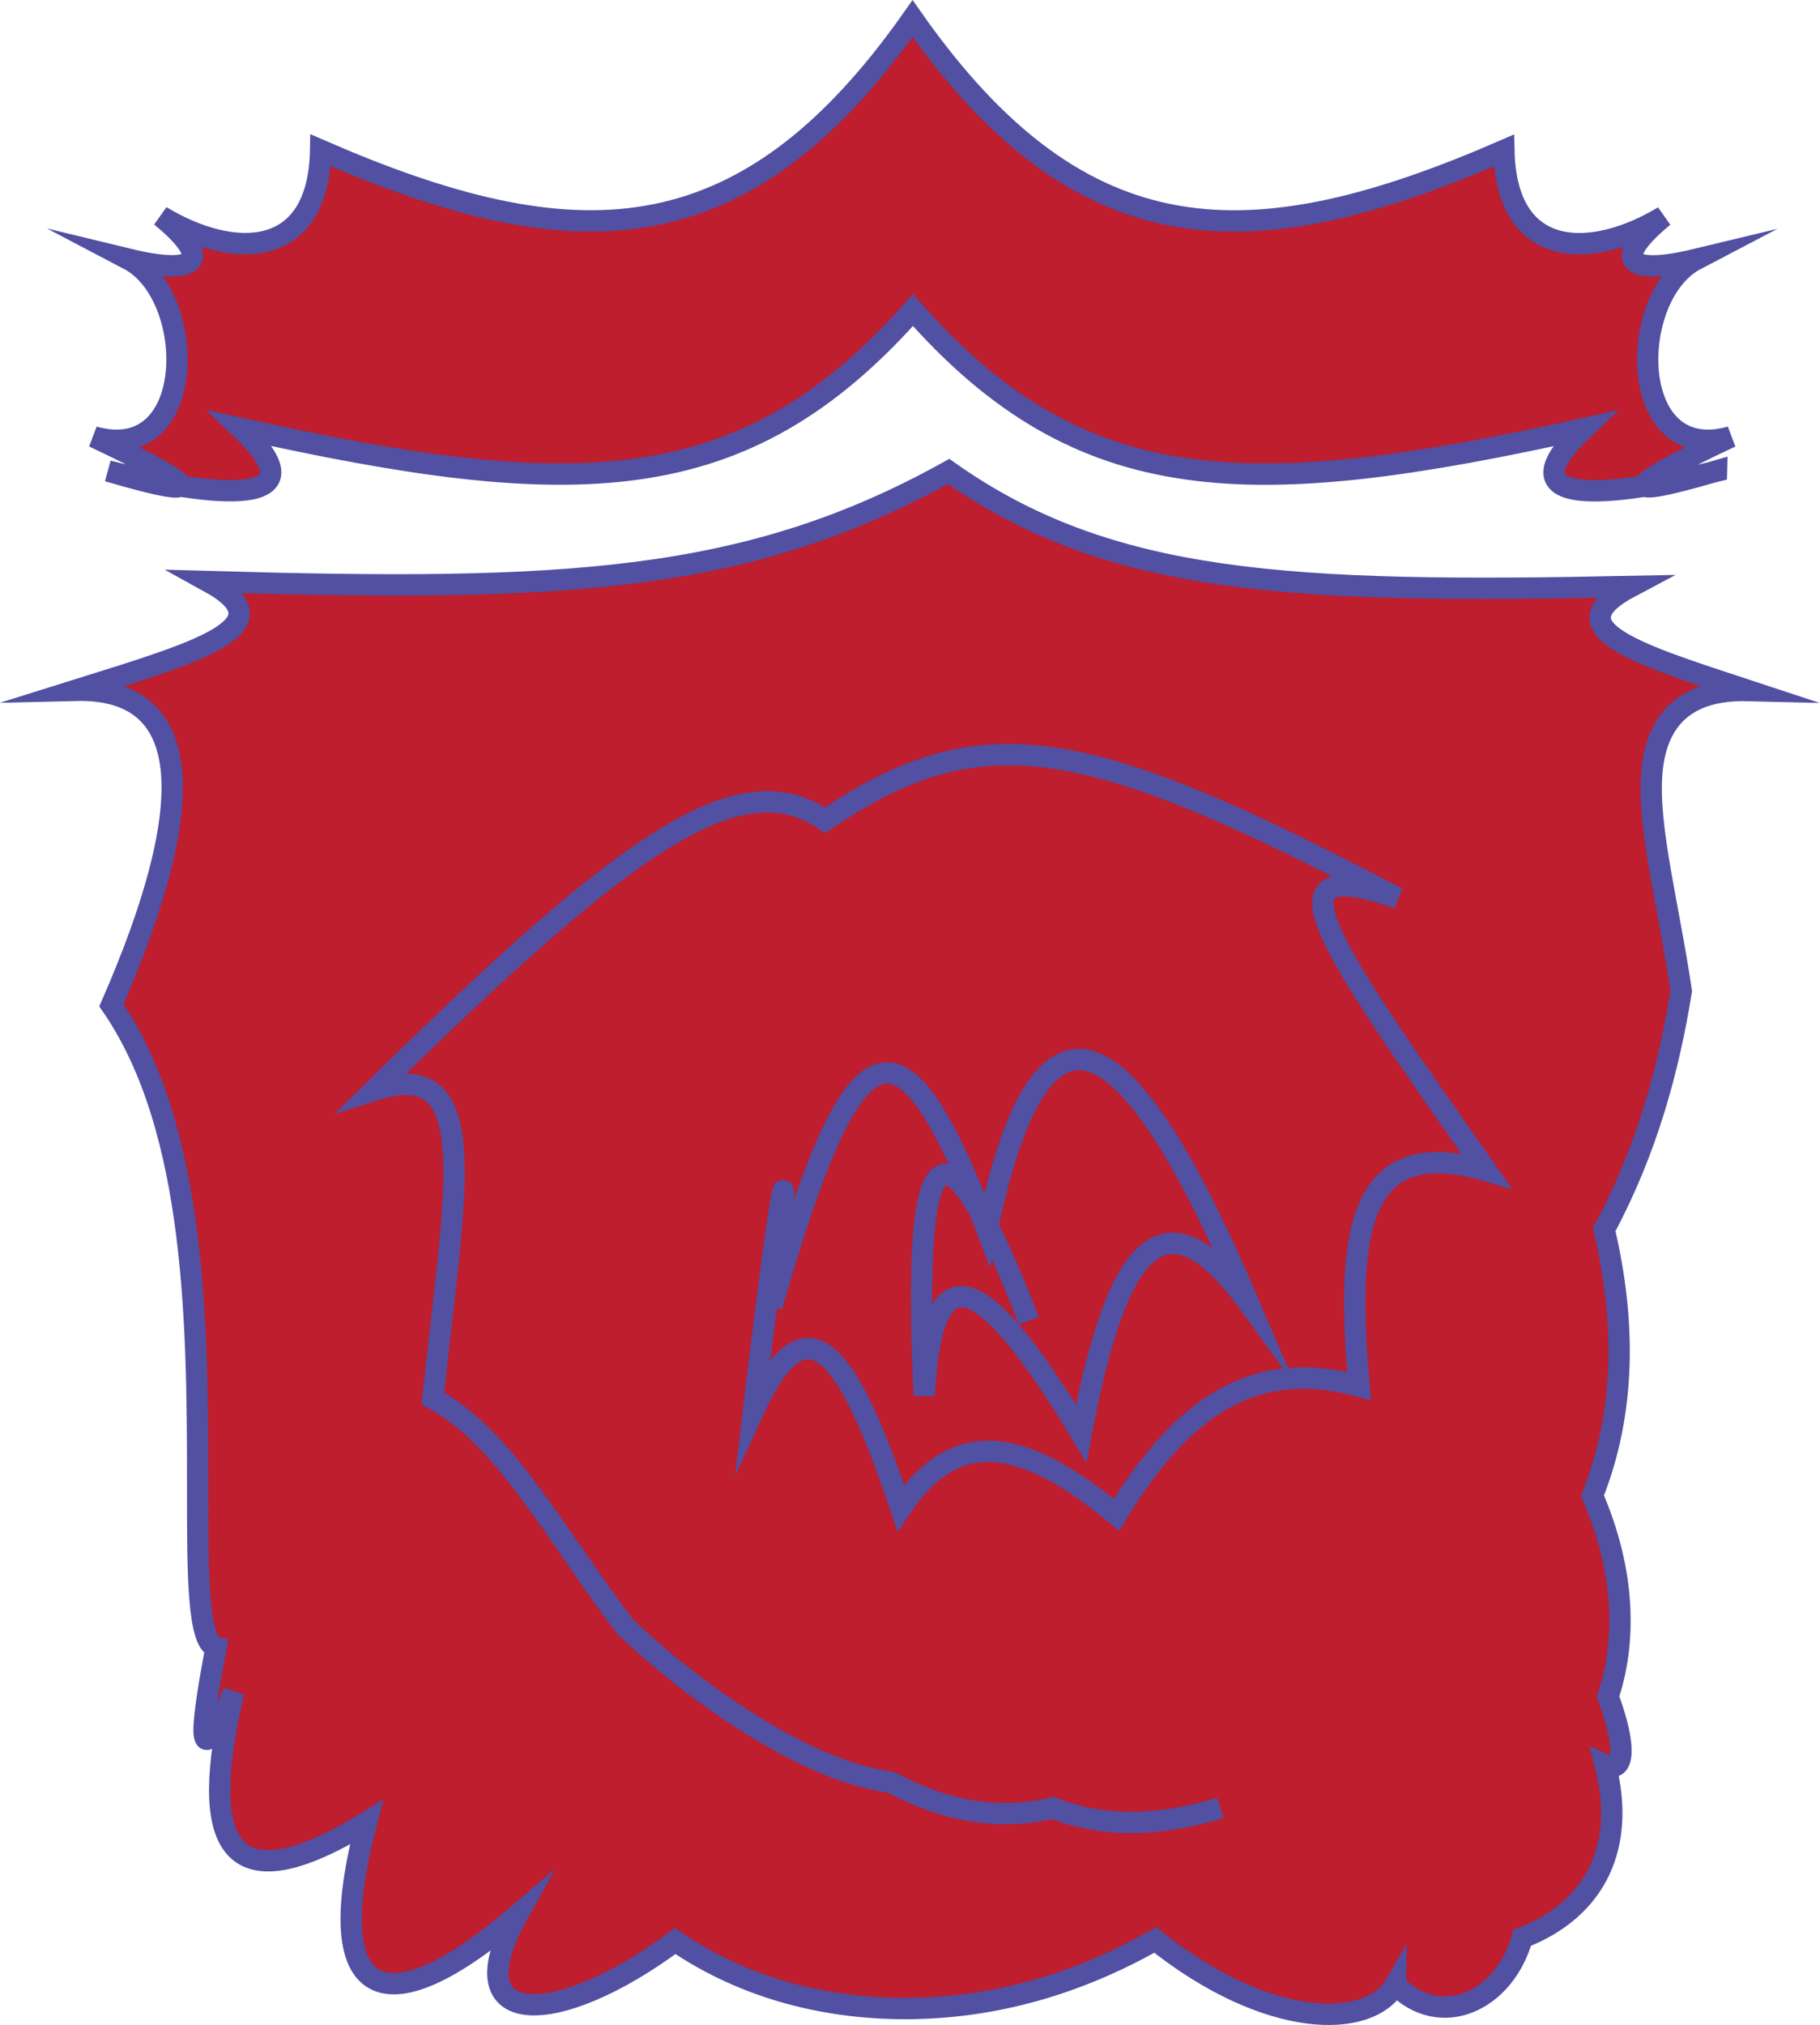 <?xml version="1.0" encoding="UTF-8"?>
<svg id="Layer_2" data-name="Layer 2" xmlns="http://www.w3.org/2000/svg" viewBox="0 0 85.26 94.84">
  <defs>
    <style>
      .cls-1 {
        fill: none;
      }

      .cls-1, .cls-2, .cls-3 {
        stroke: #5150a2;
        stroke-miterlimit: 10;
      }

      .cls-2 {
        fill: #be1e2d;
      }

      .cls-3 {
        fill: #be1e2d;
      }
    </style>
  </defs>
  <g id="AddFriend">
    <path class="cls-2" d="M65.38,92.94c-1.22,2.13-5.98,2.13-11.26-2.08-3.72,2.11-7.56,3.16-11.43,3.21s-7.75-.9-11.06-3.16c-5.6,4.16-10.36,4.16-7.4-1.2-6.26,5.37-9.26,4.02-7.06-4.36-6.55,4.02-7.9,1.02-6.22-6.1-1.68,3.83-1.68,2.41-.83-2.09-.86-.2-.86-3.5-.86-7.27,0-7.54,0-16.96-4.04-22.81,4.04-9.23,4.04-14.89-1.68-14.75,5.72-1.79,10.02-3.01,6.23-5.09,16.65.48,25.2.1,34.67-5.16,7.5,5.3,15.93,5.72,31.96,5.39-3.68,1.95.26,3.15,5.48,4.87-2.86-.07-4.29,1.31-4.5,3.86s.8,6.27,1.38,10.22c-.58,3.59-1.59,7.41-3.61,11.17,1.01,4.3,1.01,8.54-.55,12.46,1.57,3.62,1.57,6.92.73,9.41.83,2.22.83,3.64-.13,3.2.97,3.74-.38,6.74-3.89,8.1-.84,2.99-3.84,4.34-5.93,2.2Z"/>
    <path class="cls-3" d="M80.41,22.07c-5.87,1.45-9.85,1.45-6.22-1.99-15.55,3.44-23.5,3.44-31.42-5.56-7.97,9-15.92,9-31.48,5.55,3.63,3.45-.34,3.45-6.23,1.99,4.97,1.46,4.22.71-.67-1.6,4.89,1.39,4.89-6.61,1.63-8.32,3.26.79,4.01.04,1.52-2.01,3.4,2.05,7.38,2.05,7.48-3.09,11.82,5.14,19.77,5.14,27.73-6.17,7.94,11.31,15.89,11.31,27.7,6.18.11,5.13,4.09,5.13,7.48,3.09-2.47,2.04-1.72,2.79,1.52,2.01-3.25,1.7-3.25,9.7,1.63,8.31-4.87,2.3-5.62,3.05-.67,1.6Z"/>
    <path class="cls-1" d="M57.17,84.68c-2.73.82-5.36.98-7.84,0-2.66.62-5.16.1-7.56-1.19-2.36-.35-4.61-1.48-6.71-2.8s-4.04-2.86-5.78-4.51c-3.21-4.22-5.63-8.89-9-10.68,1.03-9.86,2.46-16.12-2.76-14.44,11.87-11.67,17.11-15.4,21.13-12.64,7.4-5.05,12.41-3.91,26.83,3.65-6.42-2.24-3.44,1.95,4.15,12.76-5.76-1.67-6.67,2.34-5.96,10.09-4.97-1.36-8.32,1.03-11.37,6.03-4.26-3.53-7.47-4.26-10.1-.32-2.48-7.35-4.39-10.03-6.9-4.57,1.34-11.3,1.92-13.87.85-4.87,3.8-13.09,5.94-14.61,10.09-3.59,2.61-12.37,6.66-9.67,12.25,3.42-4.08-5.6-6.24-2.36-7.84,6.12-4.4-7.28-6.99-9.01-7.35-1.78-.59-12.02.79-14.09,4.9-3.5"/>
  </g>
</svg>